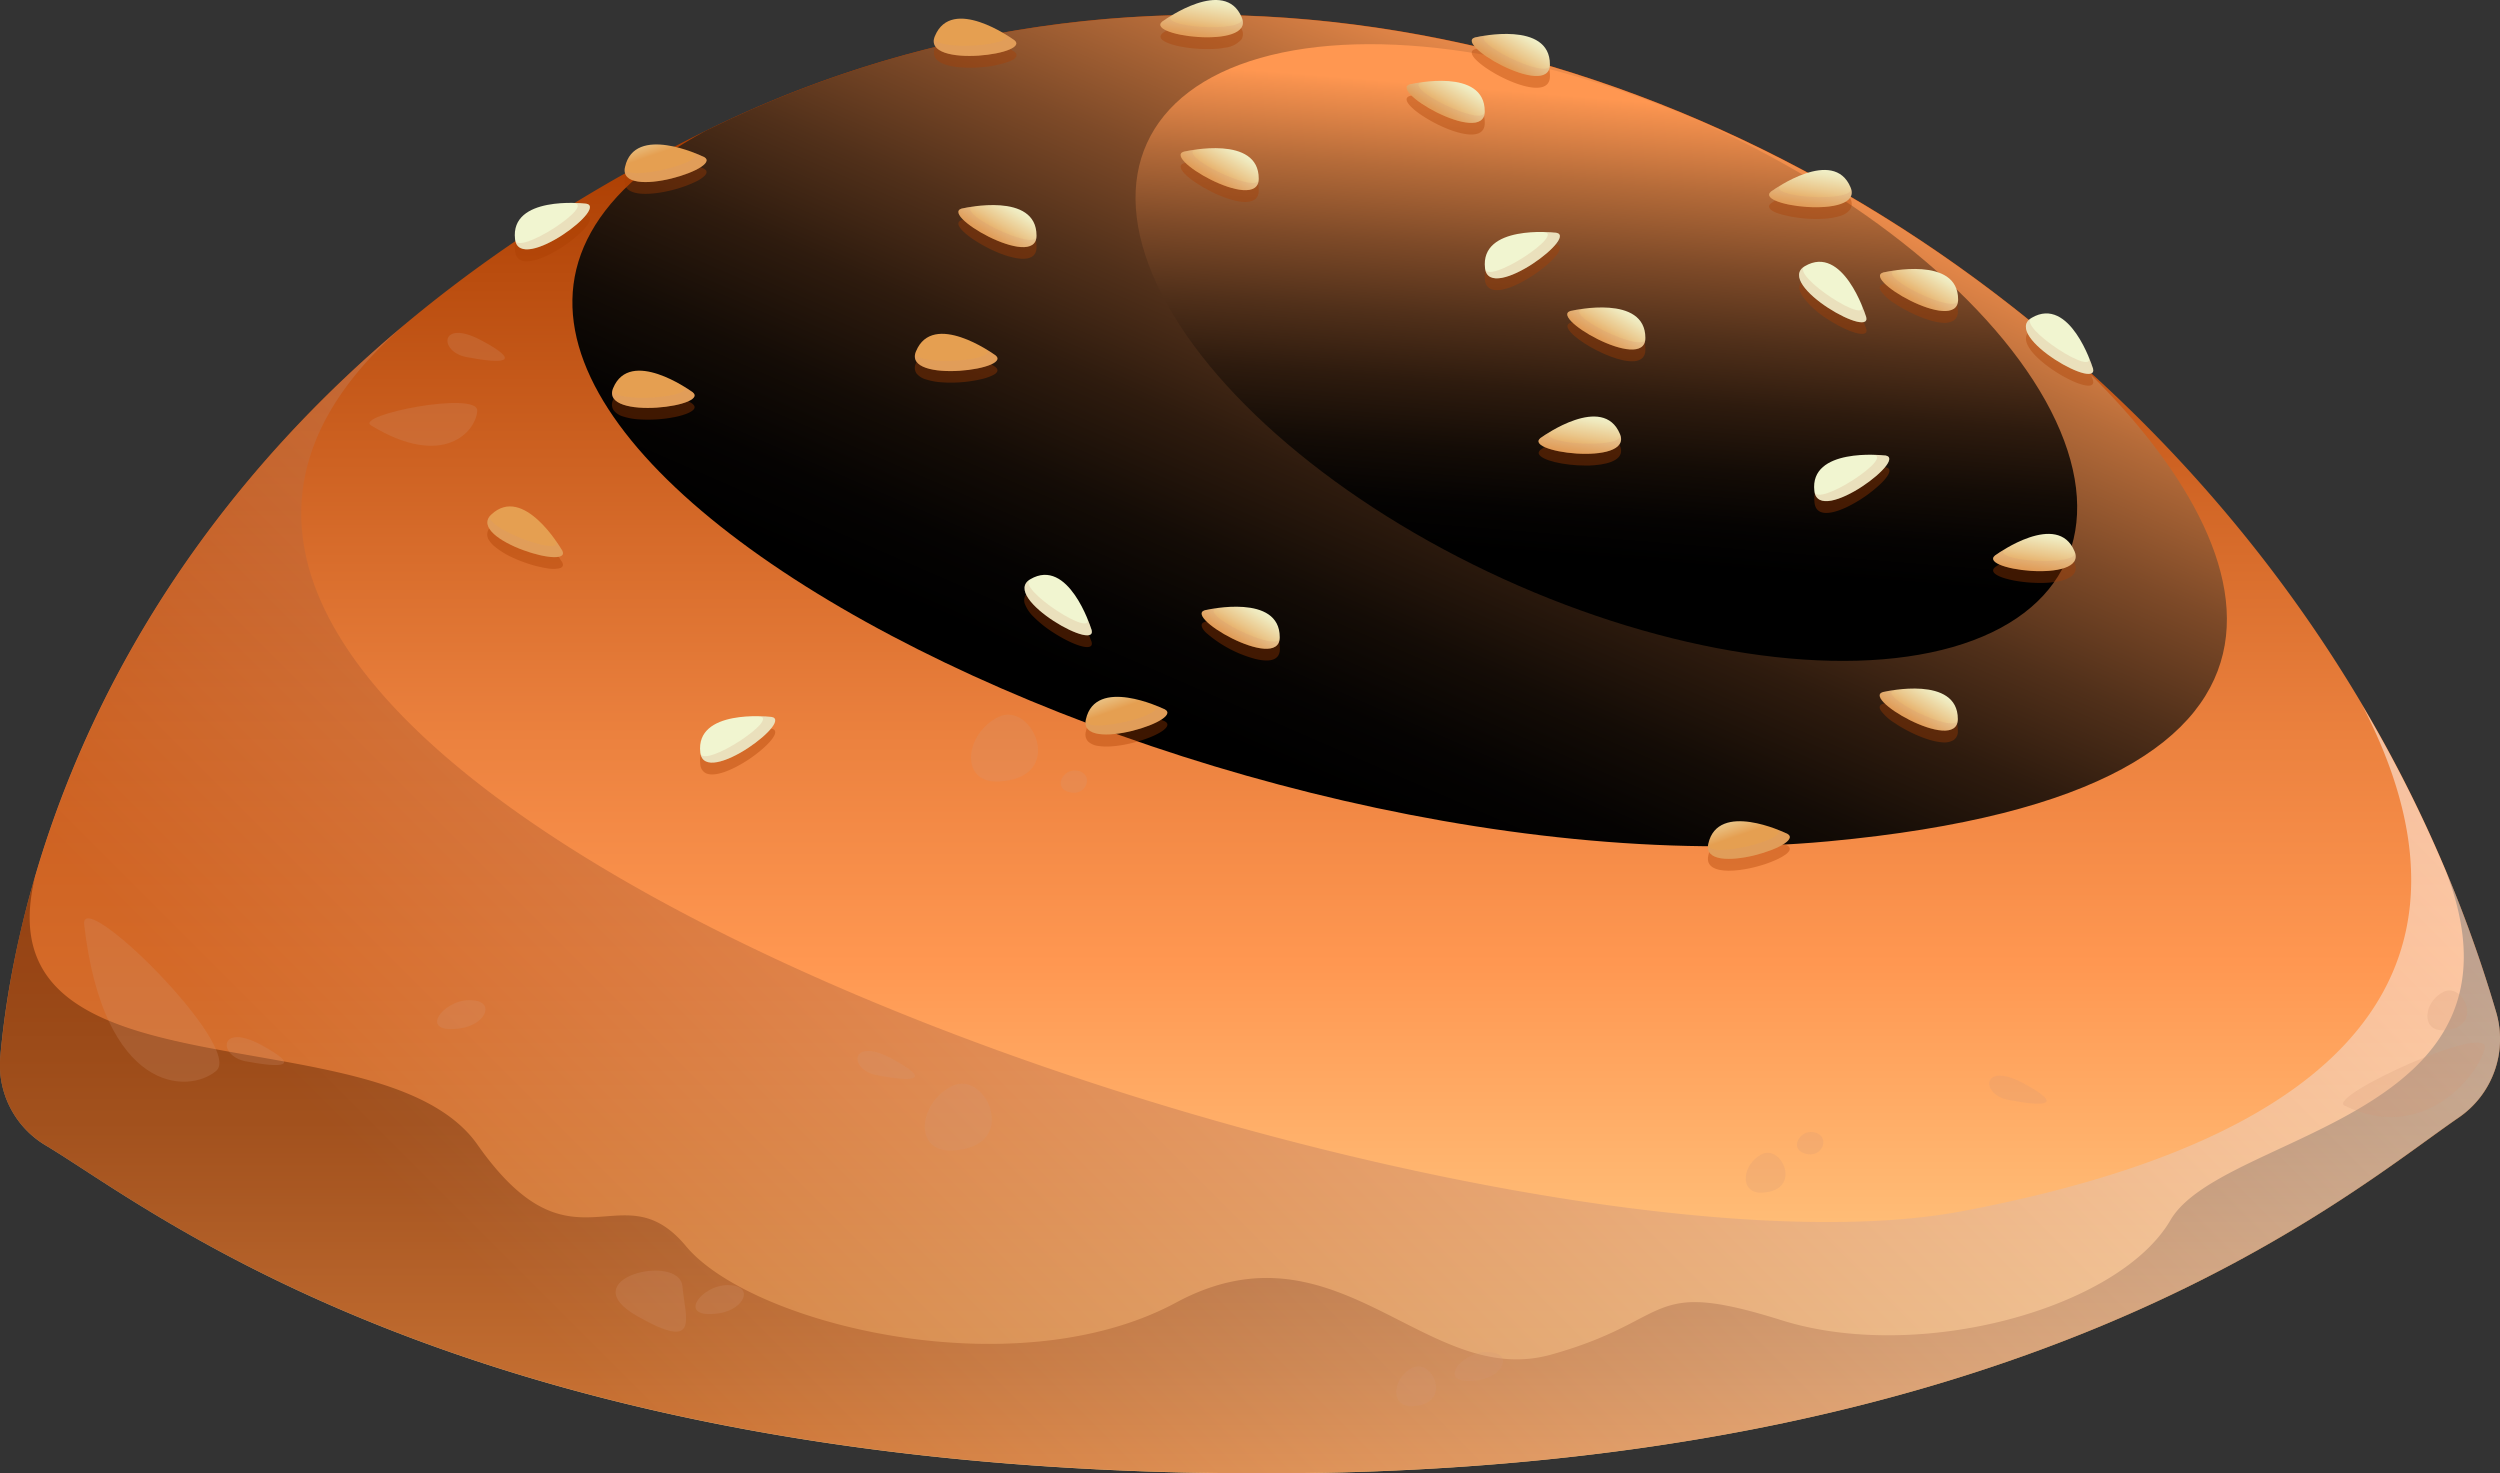 <svg xmlns="http://www.w3.org/2000/svg" xmlns:xlink="http://www.w3.org/1999/xlink" viewBox="0 0 454.62 267.94"><rect x="0" y="0" width="454.62" height="267.94" fill="#333333" stroke="none"/><defs><style>.cls-1{isolation:isolate;}.cls-2{fill:url(#Áåçûìÿííûé_ãðàäèåíò_1945);}.cls-3,.cls-4,.cls-7{mix-blend-mode:screen;}.cls-3{fill:url(#Áåçûìÿííûé_ãðàäèåíò_1938);}.cls-4{opacity:0.49;fill:url(#Áåçûìÿííûé_ãðàäèåíò_1938-2);}.cls-5{opacity:0.51;fill:url(#Áåçûìÿííûé_ãðàäèåíò_1960);}.cls-5,.cls-6,.cls-8,.cls-9{mix-blend-mode:multiply;}.cls-6{fill:#d19676;opacity:0.22;}.cls-7{fill:url(#Áåçûìÿííûé_ãðàäèåíò_1938-3);}.cls-8{opacity:0.36;}.cls-9{fill:#aa3c00;}.cls-10{fill:url(#Áåçûìÿííûé_ãðàäèåíò_1970);}.cls-11{fill:url(#Áåçûìÿííûé_ãðàäèåíò_1970-2);}.cls-12{fill:url(#Áåçûìÿííûé_ãðàäèåíò_1970-3);}.cls-13{fill:url(#Áåçûìÿííûé_ãðàäèåíò_1970-4);}.cls-14{fill:url(#Áåçûìÿííûé_ãðàäèåíò_1970-5);}.cls-15{fill:url(#Áåçûìÿííûé_ãðàäèåíò_1970-6);}.cls-16{fill:url(#Áåçûìÿííûé_ãðàäèåíò_1970-7);}.cls-17{fill:url(#Áåçûìÿííûé_ãðàäèåíò_1970-8);}.cls-18{fill:url(#Áåçûìÿííûé_ãðàäèåíò_1970-9);}.cls-19{fill:url(#Áåçûìÿííûé_ãðàäèåíò_1970-10);}.cls-20{fill:url(#Áåçûìÿííûé_ãðàäèåíò_1970-11);}.cls-21{fill:url(#Áåçûìÿííûé_ãðàäèåíò_1970-12);}.cls-22{fill:url(#Áåçûìÿííûé_ãðàäèåíò_1970-13);}.cls-23{fill:url(#Áåçûìÿííûé_ãðàäèåíò_1970-14);}.cls-24{fill:url(#Áåçûìÿííûé_ãðàäèåíò_1970-15);}.cls-25{fill:url(#Áåçûìÿííûé_ãðàäèåíò_1970-16);}.cls-26{fill:url(#Áåçûìÿííûé_ãðàäèåíò_1970-17);}.cls-27{fill:url(#Áåçûìÿííûé_ãðàäèåíò_1970-18);}.cls-28{fill:url(#Áåçûìÿííûé_ãðàäèåíò_1970-19);}.cls-29{fill:url(#Áåçûìÿííûé_ãðàäèåíò_1970-20);}.cls-30{fill:url(#Áåçûìÿííûé_ãðàäèåíò_1970-21);}.cls-31{fill:url(#Áåçûìÿííûé_ãðàäèåíò_1970-22);}.cls-32{fill:url(#Áåçûìÿííûé_ãðàäèåíò_1970-23);}.cls-33{fill:url(#Áåçûìÿííûé_ãðàäèåíò_1970-24);}.cls-34{fill:url(#Áåçûìÿííûé_ãðàäèåíò_1970-25);}.cls-35{fill:url(#Áåçûìÿííûé_ãðàäèåíò_1970-26);}</style><linearGradient id="Áåçûìÿííûé_ãðàäèåíò_1945" x1="227.31" y1="267.94" x2="227.31" y2="2.7" gradientUnits="userSpaceOnUse"><stop offset="0" stop-color="#ffdc95"/><stop offset="0.12" stop-color="#ffc781"/><stop offset="0.35" stop-color="#ff9751"/><stop offset="0.5" stop-color="#ec823f"/><stop offset="0.82" stop-color="#ba4d0f"/><stop offset="0.92" stop-color="#aa3c00"/></linearGradient><linearGradient id="Áåçûìÿííûé_ãðàäèåíò_1938" x1="287.51" y1="8.05" x2="225.91" y2="149.82" gradientUnits="userSpaceOnUse"><stop offset="0" stop-color="#ff9751"/><stop offset="0.02" stop-color="#f5914e"/><stop offset="0.17" stop-color="#b56b39"/><stop offset="0.32" stop-color="#7e4a28"/><stop offset="0.46" stop-color="#51301a"/><stop offset="0.59" stop-color="#2e1b0e"/><stop offset="0.72" stop-color="#140c06"/><stop offset="0.83" stop-color="#050302"/><stop offset="0.92"/></linearGradient><linearGradient id="Áåçûìÿííûé_ãðàäèåíò_1938-2" x1="227.31" y1="267.94" x2="227.31" y2="158.24" xlink:href="#Áåçûìÿííûé_ãðàäèåíò_1938"/><linearGradient id="Áåçûìÿííûé_ãðàäèåíò_1960" x1="346.16" y1="44.9" x2="95.16" y2="295.9" gradientUnits="userSpaceOnUse"><stop offset="0" stop-color="#fff"/><stop offset="0.31" stop-color="#e0b8a2"/><stop offset="0.72" stop-color="#b95f2e"/><stop offset="0.89" stop-color="#aa3c00"/></linearGradient><linearGradient id="Áåçûìÿííûé_ãðàäèåíò_1938-3" x1="181.94" y1="577.17" x2="212.8" y2="662.79" gradientTransform="matrix(0, 1, -1, 0, 912.55, -133.43)" xlink:href="#Áåçûìÿííûé_ãðàäèåíò_1938"/><linearGradient id="Áåçûìÿííûé_ãðàäèåíò_1970" x1="224.51" y1="26.23" x2="220.55" y2="32.65" gradientUnits="userSpaceOnUse"><stop offset="0" stop-color="#f1f5d0"/><stop offset="0.2" stop-color="#efe8bc"/><stop offset="0.6" stop-color="#eac68a"/><stop offset="1" stop-color="#e59f51"/></linearGradient><linearGradient id="Áåçûìÿííûé_ãðàäèåíò_1970-2" x1="184.09" y1="36.59" x2="180.13" y2="43" xlink:href="#Áåçûìÿííûé_ãðàäèåíò_1970"/><linearGradient id="Áåçûìÿííûé_ãðàäèåíò_1970-3" x1="265.6" y1="14" x2="261.64" y2="20.41" xlink:href="#Áåçûìÿííûé_ãðàäèåíò_1970"/><linearGradient id="Áåçûìÿííûé_ãðàäèåíò_1970-4" x1="277.45" y1="5.47" x2="273.49" y2="11.88" xlink:href="#Áåçûìÿííûé_ãðàäèåíò_1970"/><linearGradient id="Áåçûìÿííûé_ãðàäèåíò_1970-5" x1="294.81" y1="55.21" x2="290.85" y2="61.62" xlink:href="#Áåçûìÿííûé_ãðàäèåíò_1970"/><linearGradient id="Áåçûìÿííûé_ãðàäèåíò_1970-6" x1="228.33" y1="109.63" x2="224.37" y2="116.04" xlink:href="#Áåçûìÿííûé_ãðàäèåíò_1970"/><linearGradient id="Áåçûìÿííûé_ãðàäèåíò_1970-7" x1="351.68" y1="48.21" x2="347.72" y2="54.62" xlink:href="#Áåçûìÿííûé_ãðàäèåíò_1970"/><linearGradient id="Áåçûìÿííûé_ãðàäèåíò_1970-8" x1="351.63" y1="124.51" x2="347.67" y2="130.92" xlink:href="#Áåçûìÿííûé_ãðàäèåíò_1970"/><linearGradient id="Áåçûìÿííûé_ãðàäèåíò_1970-9" x1="571.31" y1="-334.96" x2="567.35" y2="-328.55" gradientTransform="translate(-108.66 605.11) rotate(-22.81)" xlink:href="#Áåçûìÿííûé_ãðàäèåíò_1970"/><linearGradient id="Áåçûìÿííûé_ãðàäèåíò_1970-10" x1="537.28" y1="-431.44" x2="533.32" y2="-425.03" gradientTransform="translate(-108.66 605.11) rotate(-22.81)" xlink:href="#Áåçûìÿííûé_ãðàäèåíò_1970"/><linearGradient id="Áåçûìÿííûé_ãðàäèåíò_1970-11" x1="639.23" y1="-283.23" x2="635.27" y2="-276.82" gradientTransform="translate(-108.66 605.11) rotate(-22.81)" xlink:href="#Áåçûìÿííûé_ãðàäèåíò_1970"/><linearGradient id="Áåçûìÿííûé_ãðàäèåíò_1970-12" x1="627.34" y1="-360.03" x2="623.38" y2="-353.62" gradientTransform="translate(-108.66 605.11) rotate(-22.81)" xlink:href="#Áåçûìÿííûé_ãðàäèåíò_1970"/><linearGradient id="Áåçûìÿííûé_ãðàäèåíò_1970-13" x1="2772.55" y1="574.55" x2="2768.59" y2="580.96" gradientTransform="matrix(-0.92, -0.39, -0.39, 0.92, 2951.54, 605.11)" xlink:href="#Áåçûìÿííûé_ãðàäèåíò_1970"/><linearGradient id="Áåçûìÿííûé_ãðàäèåíò_1970-14" x1="2681.13" y1="1195.24" x2="2677.17" y2="1201.65" gradientTransform="matrix(-0.68, -0.73, -0.73, 0.68, 2803.48, 1228.9)" xlink:href="#Áåçûìÿííûé_ãðàäèåíò_1970"/><linearGradient id="Áåçûìÿííûé_ãðàäèåíò_1970-15" x1="2791.6" y1="520.39" x2="2787.65" y2="526.8" gradientTransform="matrix(-0.92, -0.39, -0.39, 0.92, 2951.54, 605.11)" xlink:href="#Áåçûìÿííûé_ãðàäèåíò_1970"/><linearGradient id="Áåçûìÿííûé_ãðàäèåíò_1970-16" x1="2820.72" y1="602.07" x2="2816.76" y2="608.48" gradientTransform="matrix(-0.92, -0.39, -0.39, 0.92, 2951.54, 605.11)" xlink:href="#Áåçûìÿííûé_ãðàäèåíò_1970"/><linearGradient id="Áåçûìÿííûé_ãðàäèåíò_1970-17" x1="2653.79" y1="-24.44" x2="2649.83" y2="-18.03" gradientTransform="matrix(-0.99, 0.12, 0.12, 0.99, 2769.32, -155.83)" xlink:href="#Áåçûìÿííûé_ãðàäèåíò_1970"/><linearGradient id="Áåçûìÿííûé_ãðàäèåíò_1970-18" x1="2676.34" y1="-121.06" x2="2672.38" y2="-114.65" gradientTransform="matrix(-0.99, 0.12, 0.12, 0.99, 2769.32, -155.83)" xlink:href="#Áåçûìÿííûé_ãðàäèåíò_1970"/><linearGradient id="Áåçûìÿííûé_ãðàäèåíò_1970-19" x1="2501.77" y1="-95.21" x2="2497.81" y2="-88.8" gradientTransform="matrix(-0.99, 0.12, 0.12, 0.99, 2769.32, -155.83)" xlink:href="#Áåçûìÿííûé_ãðàäèåíò_1970"/><linearGradient id="Áåçûìÿííûé_ãðàäèåíò_1970-20" x1="2447.02" y1="-47.98" x2="2443.06" y2="-41.57" gradientTransform="matrix(-0.99, 0.12, 0.12, 0.99, 2769.32, -155.83)" xlink:href="#Áåçûìÿííûé_ãðàäèåíò_1970"/><linearGradient id="Áåçûìÿííûé_ãðàäèåíò_1970-21" x1="2443.08" y1="1384.67" x2="2439.12" y2="1391.08" gradientTransform="matrix(-0.51, -0.86, -0.86, 0.51, 2626.63, 1510.52)" xlink:href="#Áåçûìÿííûé_ãðàäèåíò_1970"/><linearGradient id="Áåçûìÿííûé_ãðàäèåíò_1970-22" x1="2391.79" y1="1203.59" x2="2387.84" y2="1210" gradientTransform="matrix(-0.51, -0.86, -0.86, 0.51, 2626.63, 1510.52)" xlink:href="#Áåçûìÿííûé_ãðàäèåíò_1970"/><linearGradient id="Áåçûìÿííûé_ãðàäèåíò_1970-23" x1="2710" y1="390.32" x2="2706.04" y2="396.73" gradientTransform="matrix(-0.98, -0.22, -0.22, 0.98, 2932.83, 338.86)" xlink:href="#Áåçûìÿííûé_ãðàäèåíò_1970"/><linearGradient id="Áåçûìÿííûé_ãðàäèåíò_1970-24" x1="2813.78" y1="310.69" x2="2809.82" y2="317.1" gradientTransform="matrix(-0.98, -0.22, -0.22, 0.98, 2932.83, 338.86)" xlink:href="#Áåçûìÿííûé_ãðàäèåíò_1970"/><linearGradient id="Áåçûìÿííûé_ãðàäèåíò_1970-25" x1="2420.79" y1="1234.39" x2="2416.83" y2="1240.8" gradientTransform="matrix(-0.51, -0.86, -0.86, 0.51, 2626.63, 1510.52)" xlink:href="#Áåçûìÿííûé_ãðàäèåíò_1970"/><linearGradient id="Áåçûìÿííûé_ãðàäèåíò_1970-26" x1="2594.61" y1="387.59" x2="2590.65" y2="394" gradientTransform="matrix(-0.98, -0.22, -0.22, 0.98, 2932.83, 338.86)" xlink:href="#Áåçûìÿííûé_ãðàäèåíò_1970"/></defs><title>bread2</title><g class="cls-1"><g id="Layer_2" data-name="Layer 2"><g id="Ñëîé_1" data-name="Ñëîé 1"><path class="cls-2" d="M8.23,208.24A17,17,0,0,1,.07,192C2.65,162.93,19.62,77.44,128.35,23.78,257.54-40,414.45,48.8,453.93,184.12a17.29,17.29,0,0,1-6.85,19.14c-20.71,14.21-79.14,65-218.85,64.68C86.12,267.61,27.94,220,8.23,208.24Z"/><path class="cls-3" d="M332.43,153c98.87-9.16,79-56.35,43.44-89C308.32,5.45,212.47-17.74,128.35,23.78,39.46,71.83,214.77,163.94,332.43,153Z"/><path class="cls-4" d="M8.23,208.24c19.71,11.77,77.89,59.37,220,59.7,139.71.33,198.14-50.47,218.85-64.68a17.29,17.29,0,0,0,6.85-19.14,240.17,240.17,0,0,0-9.23-25.88c17.74,45.46-40.61,47.52-50,63.63S349,247.93,324,240.09s-19.22-.06-42,6.26-38.81-25.27-68.13-9.48-77.29,3.95-89.13-10.26-20.53,6.31-37.91-18.45S-3.95,201.33,6.39,159.4A172.4,172.4,0,0,0,.07,192,17,17,0,0,0,8.23,208.24Z"/><path class="cls-5" d="M.07,192a17,17,0,0,0,8.16,16.21c19.71,11.77,77.89,59.37,220,59.7,139.71.33,198.14-50.47,218.85-64.68a17.29,17.29,0,0,0,6.85-19.14,244.27,244.27,0,0,0-24.33-55.77c17.38,33.47,16.78,75-72.8,91.94-90.22,17-377.7-79.61-283.19-161.24C13.47,109.35,2.14,168.75.07,192Z"/><path class="cls-6" d="M15.31,168.16c-.85-7.31,29.11,22.28,24,26.58S18.85,198.71,15.31,168.16Z"/><path class="cls-6" d="M426.35,201.05c-3.37-1.65,27-15.55,25.48-10.27S440.43,207.94,426.35,201.05Z"/><path class="cls-6" d="M67.49,77.37C64.33,75.46,87,71,86.79,74.71S80.66,85.38,67.49,77.37Z"/><path class="cls-6" d="M44.68,193c-5.13-1-4.81-7.09,2.78-3S51.26,194.23,44.68,193Z"/><path class="cls-6" d="M365.19,200c-5.13-1-4.81-7.09,2.78-3S371.77,201.3,365.19,200Z"/><path class="cls-6" d="M159.38,195.51c-5.12-1-4.81-7.09,2.79-3S166,196.78,159.38,195.51Z"/><path class="cls-6" d="M84.81,64.93c-5.12-1-4.81-7.08,2.79-3S91.4,66.2,84.81,64.93Z"/><path class="cls-6" d="M116,239.41c-12.36-6.94,7.51-11.64,8.1-5.52S127.21,245.73,116,239.41Z"/><path class="cls-6" d="M130.76,238.82c4.7-.7,6.52-5.13,1.58-5.13S122.86,240,130.76,238.82Z"/><path class="cls-6" d="M230.07,23.47c-12.37-6.95,7.5-11.65,8.09-5.53S241.32,29.78,230.07,23.47Z"/><path class="cls-6" d="M244.88,22.87c4.7-.7,6.51-5.13,1.58-5.13S237,24.06,244.88,22.87Z"/><path class="cls-6" d="M268.8,251c4.7-.71,6.51-5.13,1.58-5.13S260.9,252.15,268.8,251Z"/><path class="cls-6" d="M83.77,187c4.7-.71,6.51-5.13,1.58-5.13S75.87,188.17,83.77,187Z"/><path class="cls-6" d="M320.42,216.88c7.44-.34,3.66-8.77,0-7S316.18,217.07,320.42,216.88Z"/><path class="cls-6" d="M256.87,255.71c7.44-.34,3.66-8.77,0-7S252.63,255.9,256.87,255.71Z"/><path class="cls-6" d="M181.57,142.12c12.52-.57,6.16-14.75,0-11.75S174.44,142.45,181.57,142.12Z"/><path class="cls-6" d="M173.18,209.22c12.51-.57,6.16-14.75,0-11.75S166,209.55,173.18,209.22Z"/><path class="cls-6" d="M444.38,187.35c7.44-.33,3.66-8.76,0-7S440.14,187.55,444.38,187.35Z"/><path class="cls-6" d="M328.9,209.9c2.75.31,3.85-3.42,1-4S325.05,209.46,328.9,209.9Z"/><path class="cls-6" d="M195,144.15c2.75.31,3.85-3.42,1-4S191.17,143.72,195,144.15Z"/><ellipse class="cls-7" cx="292.1" cy="64.09" rx="45.23" ry="91.81" transform="translate(112.62 303.3) rotate(-65.49)"/><g class="cls-8"><path class="cls-9" d="M228.9,34.63c0-6.9-9.66-5.64-12.4-5.15l-.19,0-.57.12C210.12,30.25,228.9,41.21,228.9,34.63Z"/><path class="cls-9" d="M176.09,39.84l-.19,0-.57.11c-2.11.24-.79,1.92,1.69,3.6a26.78,26.78,0,0,0,2.78,1.61c4,2,8.69,3.09,8.69-.21C188.5,38.09,178.83,39.35,176.09,39.84Z"/><path class="cls-9" d="M257.6,17.25l-.2,0-.56.11c-2.11.24-.79,1.93,1.69,3.6a26.78,26.78,0,0,0,2.78,1.61c4,2,8.69,3.09,8.69-.21C270,15.5,260.34,16.76,257.6,17.25Z"/><path class="cls-9" d="M281.85,13.86c0-7-10-5.6-12.55-5.12l-.62.12c-1.05.12-1.25.6-.87,1.26a3.26,3.26,0,0,0,.56.71C271.28,13.87,281.84,18.8,281.85,13.86Z"/><path class="cls-9" d="M299.21,63.6c0-6-7.4-5.82-11.1-5.35-.43.06-.73.11-1,.17l-.46.07-.56.11c-1.06.12-1.26.6-.88,1.26,1.63,2.86,14,9.1,14,3.74Z"/><path class="cls-9" d="M220.32,112.88l-.19,0-.57.11c-1.4.16-1.28,1-.31,2a22.29,22.29,0,0,0,9,4.83l.49.11c2.26.46,4,.1,4-1.91C232.73,111.13,223.06,112.38,220.32,112.88Z"/><path class="cls-9" d="M353.23,58.69a3.31,3.31,0,0,0,2-.38,1.89,1.89,0,0,0,.8-1.7c0-7-10-5.61-12.54-5.13l-.62.12c-1.06.12-1.25.6-.88,1.26a8.88,8.88,0,0,0,2.57,2.34C347.09,56.87,350.72,58.52,353.23,58.69Z"/><path class="cls-9" d="M343.49,127.78c-.42.07-.62.12-.62.12-1.06.12-1.25.6-.88,1.26a8.74,8.74,0,0,0,2.57,2.33c2.48,1.68,6.11,3.33,8.62,3.5a3.38,3.38,0,0,0,2.05-.39,1.89,1.89,0,0,0,.8-1.7C356,125.91,346.07,127.3,343.49,127.78Z"/><path class="cls-9" d="M280.51,81.54c-.57.32-.76.64-.7.95.38,1.22,4.64,2.17,8.51,2.17.56,0,1.1,0,1.63-.06,3.16-.25,5.59-1.28,4.63-3.55C291.48,73.65,280.51,81.54,280.51,81.54Z"/><path class="cls-9" d="M217.93,8.87a23.47,23.47,0,0,0,3.25,0c.52,0,1-.11,1.5-.19a4.68,4.68,0,0,0,3.06-1.49,1.88,1.88,0,0,0,.07-1.87c-3.11-7.41-14.07.49-14.07.49a1.49,1.49,0,0,0-.64.59c-.43.82,1.22,1.6,3.59,2.07.49.09,1,.18,1.54.25S217.36,8.83,217.93,8.87Z"/><path class="cls-9" d="M377.25,102.39c-3.11-7.4-14.07.5-14.07.5-1.23.69-.81,1.38.47,1.94a9,9,0,0,0,1.12.39,19,19,0,0,0,2.91.57c.53.07,1.08.13,1.64.16s1.12.06,1.67.06c3.36,0,6.37-.72,6.47-2.58A2.33,2.33,0,0,0,377.25,102.39Z"/><path class="cls-9" d="M331.88,39.76a11.72,11.72,0,0,0,2.82-.52,3.31,3.31,0,0,0,1.74-1.15,1.87,1.87,0,0,0,.08-1.88c-2.33-5.55-9.08-2.5-12.31-.62a20.46,20.46,0,0,0-1.76,1.12c-1.24.68-.82,1.38.47,1.94A11.73,11.73,0,0,0,324,39,24.31,24.31,0,0,0,331.88,39.76Z"/><path class="cls-9" d="M180.65,66.5s-.69-.49-1.77-1.12c-3.23-1.87-10-4.92-12.3.63a1.87,1.87,0,0,0,.07,1.88A3.35,3.35,0,0,0,168.39,69a11.81,11.81,0,0,0,2.82.52,24.31,24.31,0,0,0,7.85-.72,8.79,8.79,0,0,0,1.11-.4C181.46,67.89,181.88,67.19,180.65,66.5Z"/><path class="cls-9" d="M89.35,95.7A1.87,1.87,0,0,0,89,98.34a4.84,4.84,0,0,0,.75.87,14.35,14.35,0,0,0,3.82,2.34c.51.23,1,.44,1.55.63a22.49,22.49,0,0,0,4.46,1.18,6,6,0,0,0,2.08,0c.74-.17,1-.65.31-1.49C102,101.88,95.2,90.21,89.35,95.7Z"/><path class="cls-9" d="M184.08,9.19l-.47-.32c-2.17-1.43-10.89-6.64-13.6-.17a2.2,2.2,0,0,0-.17.83c0,.06,0,.14,0,.2.1,1.88,3.14,2.58,6.47,2.58.55,0,1.11,0,1.67-.06a18.63,18.63,0,0,0,5.67-1.12,4,4,0,0,0,.79-.44c.4-.31.53-.64.31-1A1.73,1.73,0,0,0,184.08,9.19Z"/><path class="cls-9" d="M126.2,73.72a1.74,1.74,0,0,0-.63-.52s-11-7.89-14.07-.49a1.87,1.87,0,0,0,.08,1.88,3.37,3.37,0,0,0,1.74,1.15,11.63,11.63,0,0,0,2.82.52,25.61,25.61,0,0,0,4.94-.15c.53-.07,1-.15,1.54-.25,1.95-.39,3.44-1,3.66-1.64A.54.54,0,0,0,126.2,73.72Z"/><path class="cls-9" d="M139.84,132.48S126.41,131,127.35,139a1.89,1.89,0,0,0,1,1.6c1.62.8,4.87-.58,7.67-2.41C139.74,135.73,142.67,132.47,139.84,132.48Z"/><path class="cls-9" d="M105.91,42a8.41,8.41,0,0,0,.78-.89c.85-1.12.87-1.93-.55-1.92,0,0-.84-.09-2.08-.11-3.74,0-11.11.64-10.4,6.61.29,2.46,2.91,2.15,5.78.81A24.48,24.48,0,0,0,105.91,42Z"/><path class="cls-9" d="M282.53,44.43s-.84-.09-2.08-.11c-3.74,0-11.11.64-10.4,6.61a1.87,1.87,0,0,0,1,1.6C274.8,54.41,287.49,44.4,282.53,44.43Z"/><path class="cls-9" d="M343,86.86c.85-1.12.87-1.93-.54-1.92,0,0-.84-.09-2.09-.11-3.73,0-11.1.64-10.4,6.61.29,2.46,2.92,2.15,5.79.81a24.48,24.48,0,0,0,6.47-4.5A9.52,9.52,0,0,0,343,86.86Z"/><path class="cls-9" d="M198.32,117.52c.29-.19.33-.59,0-1.24,0,0-4.06-12.88-11-8.81a1.87,1.87,0,0,0-.89,2.5,6.45,6.45,0,0,0,1.39,2.06,20.69,20.69,0,0,0,3.73,3C194.42,116.89,197.46,118.11,198.32,117.52Z"/><path class="cls-9" d="M380.46,68.73s-.07-.2-.19-.53c-.88-2.43-4.74-11.83-10.79-8.27-5.32,3.13,11,12.68,11.17,9.6a1.82,1.82,0,0,0-.19-.79Z"/><path class="cls-9" d="M211.4,131s-12.18-5.84-13.93,2a1.9,1.9,0,0,0,.4,1.84,3.38,3.38,0,0,0,1.92.82c2.48.39,6.39-.43,9.18-1.52S213.41,131.64,211.4,131Z"/><path class="cls-9" d="M127.6,30.5l-.53-.24c-2.39-1-11.87-4.61-13.41,2.23-.72,3.22,4.11,3.18,8.44,2.11a22.86,22.86,0,0,0,4.35-1.53,6.05,6.05,0,0,0,1.73-1.15C128.69,31.36,128.61,30.84,127.6,30.5Z"/><path class="cls-9" d="M328.23,50.54a2.45,2.45,0,0,0-.37.34,1.78,1.78,0,0,0-.5.65,1.92,1.92,0,0,0,0,1.51,4.6,4.6,0,0,0,.54,1,17,17,0,0,0,4.58,4.08c2.81,1.82,5.85,3,6.71,2.46.29-.2.33-.6,0-1.24C339.21,59.36,335.15,46.47,328.23,50.54Z"/><path class="cls-9" d="M324.59,153.57s-12.18-5.84-13.94,2c-.9,4,6.86,3,11.5,1.14C324.93,155.62,326.6,154.26,324.59,153.57Z"/></g><path class="cls-10" d="M215.74,27.49s13.17-3,13.16,5C228.9,39.07,210.12,28.11,215.74,27.49Z"/><path class="cls-6" d="M228.9,32.49c.14,3.29-16-4.81-11.13-5.34-1.2.15-2,.34-2,.34C210.12,28.11,228.9,39.07,228.9,32.49Z"/><path class="cls-11" d="M175.33,37.84s13.17-3,13.16,5C188.49,49.43,169.7,38.47,175.33,37.84Z"/><path class="cls-6" d="M188.49,42.84c.13,3.29-16-4.8-11.14-5.34-1.19.15-2,.34-2,.34C169.7,38.47,188.49,49.43,188.49,42.84Z"/><path class="cls-12" d="M256.84,15.25s13.16-3,13.16,5C270,26.84,251.21,15.88,256.84,15.25Z"/><path class="cls-6" d="M270,20.25c.13,3.29-16-4.8-11.14-5.34-1.2.15-2,.34-2,.34C251.21,15.88,270,26.84,270,20.25Z"/><path class="cls-13" d="M268.68,6.72s13.17-3,13.17,5C281.84,18.31,263.06,7.34,268.68,6.72Z"/><path class="cls-6" d="M281.85,11.72c.13,3.29-16-4.8-11.14-5.34-1.2.15-2,.34-2,.34C263.06,7.34,281.84,18.31,281.85,11.72Z"/><path class="cls-14" d="M286.05,56.46s13.16-3,13.16,5C299.2,68.05,280.42,57.09,286.05,56.46Z"/><path class="cls-6" d="M299.21,61.46c.13,3.29-16-4.8-11.14-5.34-1.2.15-2,.34-2,.34C280.42,57.09,299.2,68.05,299.21,61.46Z"/><path class="cls-15" d="M219.56,110.88s13.17-3,13.16,5C232.72,122.47,213.94,111.51,219.56,110.88Z"/><path class="cls-6" d="M232.72,115.88c.14,3.29-16-4.8-11.13-5.34-1.2.15-2,.34-2,.34C213.94,111.51,232.72,122.47,232.72,115.88Z"/><path class="cls-16" d="M342.92,49.46s13.16-3,13.16,5C356.07,61.05,337.29,50.09,342.92,49.46Z"/><path class="cls-6" d="M356.08,54.47c.13,3.29-16-4.81-11.14-5.35-1.2.15-2,.34-2,.34C337.29,50.09,356.07,61.05,356.08,54.47Z"/><path class="cls-17" d="M342.87,125.76s13.16-3,13.16,5C356,137.35,337.24,126.39,342.87,125.76Z"/><path class="cls-6" d="M356,130.76c.13,3.29-16-4.8-11.14-5.34-1.2.15-2,.34-2,.34C337.24,126.39,356,137.35,356,130.76Z"/><path class="cls-18" d="M280.51,79.4s11-7.89,14.07-.49C297.13,85,275.57,82.16,280.51,79.4Z"/><path class="cls-6" d="M294.58,78.91c1.4,3-16.6,1.77-12.34-.61-1,.6-1.73,1.1-1.73,1.1C275.57,82.16,297.13,85,294.58,78.91Z"/><path class="cls-19" d="M211.74,3.66s11-7.9,14.07-.49C228.36,9.24,206.8,6.42,211.74,3.66Z"/><path class="cls-6" d="M225.81,3.17c1.4,3-16.6,1.77-12.34-.61-1,.6-1.73,1.1-1.73,1.1C206.8,6.42,228.36,9.24,225.81,3.17Z"/><path class="cls-20" d="M363.18,100.75s11-7.9,14.07-.5C379.8,106.33,358.24,103.5,363.18,100.75Z"/><path class="cls-6" d="M377.25,100.25c1.4,3-16.6,1.78-12.34-.6-1,.6-1.73,1.1-1.73,1.1C358.24,103.5,379.8,106.33,377.25,100.25Z"/><path class="cls-21" d="M322.45,34.57s11-7.9,14.07-.5C339.07,40.15,317.5,37.32,322.45,34.57Z"/><path class="cls-6" d="M336.52,34.07c1.39,3-16.61,1.77-12.34-.6a19.77,19.77,0,0,0-1.73,1.1C317.5,37.32,339.07,40.15,336.52,34.07Z"/><path class="cls-22" d="M180.65,64.36s-11-7.89-14.07-.49C164,69.94,185.59,67.12,180.65,64.36Z"/><path class="cls-6" d="M166.58,63.87c-1.4,3,16.6,1.77,12.34-.6,1,.6,1.73,1.09,1.73,1.09C185.59,67.12,164,69.94,166.58,63.87Z"/><path class="cls-23" d="M102,99.74s-6.8-11.67-12.65-6.18C84.55,98.08,105.4,104.26,102,99.74Z"/><path class="cls-6" d="M89.35,93.56c-2.49,2.16,14.45,8.37,11.52,4.47A19.64,19.64,0,0,1,102,99.74C105.4,104.26,84.55,98.08,89.35,93.56Z"/><path class="cls-24" d="M184.08,7.05s-11-7.9-14.07-.49C167.46,12.63,189,9.81,184.08,7.05Z"/><path class="cls-6" d="M170,6.56c-1.4,3,16.6,1.77,12.34-.61,1,.6,1.73,1.1,1.73,1.1C189,9.81,167.46,12.63,170,6.56Z"/><path class="cls-25" d="M125.57,71.06s-11-7.89-14.07-.49C109,76.64,130.52,73.82,125.57,71.06Z"/><path class="cls-6" d="M111.5,70.57c-1.4,3,16.6,1.77,12.34-.61,1,.61,1.73,1.1,1.73,1.1C130.52,73.82,109,76.64,111.5,70.57Z"/><path class="cls-26" d="M139.84,130.34s-13.43-1.46-12.49,6.51C128.12,143.39,145.5,130.31,139.84,130.34Z"/><path class="cls-6" d="M127.35,136.85c.26,3.28,15.32-6.64,10.44-6.61,1.21,0,2.05.1,2.05.1C145.5,130.31,128.12,143.39,127.35,136.85Z"/><path class="cls-27" d="M106.14,37s-13.42-1.47-12.48,6.5C94.43,50.07,111.81,37,106.14,37Z"/><path class="cls-6" d="M93.66,43.53c.25,3.29,15.32-6.64,10.44-6.6,1.2,0,2,.1,2,.1C111.81,37,94.43,50.07,93.66,43.53Z"/><path class="cls-28" d="M282.53,42.29s-13.43-1.47-12.48,6.5C270.82,55.33,288.19,42.25,282.53,42.29Z"/><path class="cls-6" d="M270.05,48.79c.25,3.29,15.32-6.64,10.44-6.6,1.2,0,2,.1,2,.1C288.19,42.25,270.82,55.33,270.05,48.79Z"/><path class="cls-29" d="M342.43,82.8S329,81.33,329.94,89.3C330.72,95.84,348.09,82.76,342.43,82.8Z"/><path class="cls-6" d="M329.94,89.3c.26,3.29,15.32-6.64,10.44-6.61,1.21,0,2.05.11,2.05.11C348.09,82.76,330.72,95.84,329.94,89.3Z"/><path class="cls-30" d="M198.36,114.14s-4.06-12.88-11-8.81C181.71,108.67,200.67,119.31,198.36,114.14Z"/><path class="cls-6" d="M187.38,105.33c-2.9,1.55,12.25,11.35,10.25,6.89.48,1.11.73,1.92.73,1.92C200.67,119.31,181.71,108.67,187.38,105.33Z"/><path class="cls-31" d="M380.46,66.6s-4.06-12.88-11-8.81C363.8,61.13,382.77,71.77,380.46,66.6Z"/><path class="cls-6" d="M369.48,57.79c-2.91,1.55,12.24,11.35,10.25,6.89.47,1.11.73,1.92.73,1.92C382.77,71.77,363.8,61.13,369.48,57.79Z"/><path class="cls-32" d="M211.4,128.81s-12.18-5.84-13.93,2C196,137.23,216.76,130.65,211.4,128.81Z"/><path class="cls-6" d="M197.47,130.8c-.85,3.18,16.65-1.18,12-2.77,1.13.41,1.89.78,1.89.78C216.76,130.65,196,137.23,197.47,130.8Z"/><path class="cls-33" d="M127.6,28.36s-12.18-5.84-13.94,2C112.22,36.78,133,30.2,127.6,28.36Z"/><path class="cls-6" d="M113.66,30.35c-.85,3.18,16.66-1.18,12-2.77,1.14.41,1.9.78,1.9.78C133,30.2,112.22,36.78,113.66,30.35Z"/><path class="cls-34" d="M339.21,57.22s-4.06-12.89-11-8.82C322.56,51.74,341.53,62.38,339.21,57.22Z"/><path class="cls-6" d="M328.23,48.4c-2.9,1.56,12.25,11.35,10.25,6.9.48,1.11.73,1.92.73,1.92C341.53,62.38,322.56,51.74,328.23,48.4Z"/><path class="cls-35" d="M324.59,151.43s-12.18-5.84-13.94,2C309.21,159.85,329.94,153.27,324.59,151.43Z"/><path class="cls-6" d="M310.65,153.43c-.85,3.18,16.66-1.19,12-2.77,1.13.41,1.9.77,1.9.77C329.94,153.27,309.21,159.85,310.65,153.43Z"/></g></g></g></svg>